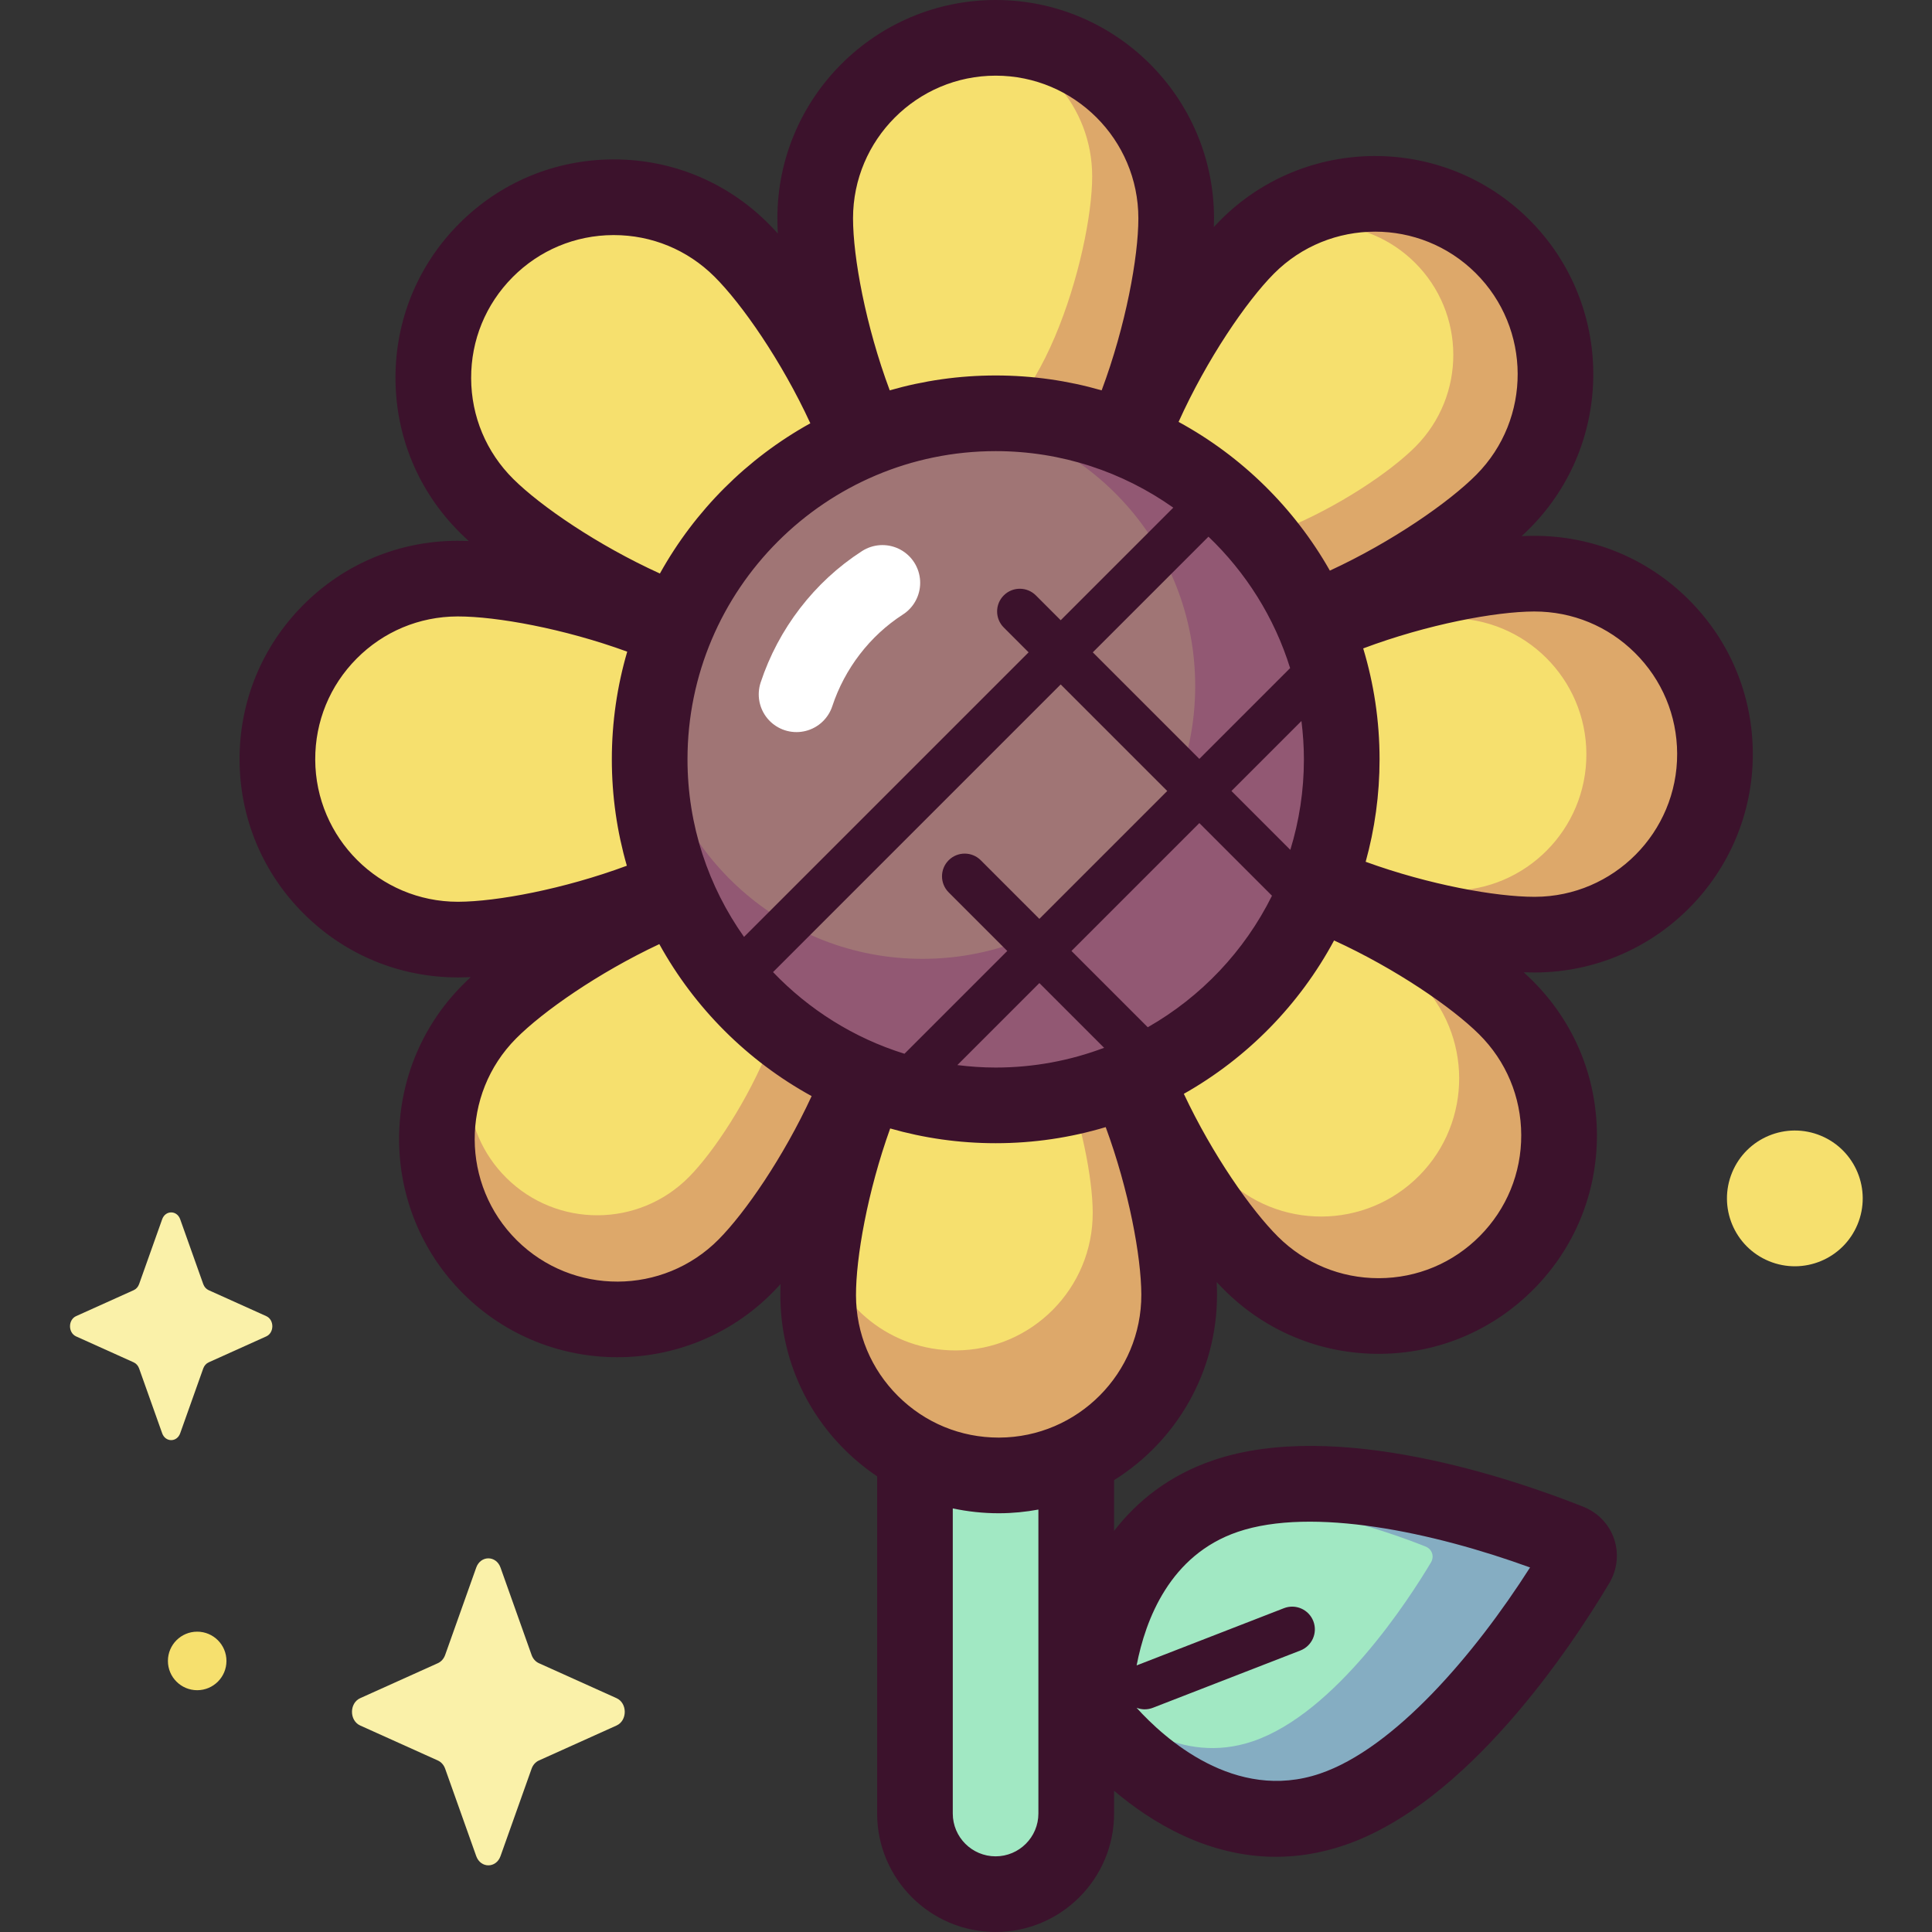 <svg id="Capa_1" enable-background="new 0 0 512 512" height="512" viewBox="0 0 512 512" width="512" xmlns="http://www.w3.org/2000/svg"><rect x="0" y="0" width="512" height="512" fill="#333333" stroke="none"/><g><g><path d="m263.841 501.974c-11.803 0-21.37-9.568-21.37-21.37v-131.01h42.741v131.01c0 11.802-9.568 21.37-21.371 21.37z" fill="#a1e8c3"/><path d="m311.703 57.858c0 26.417-18.48 91.181-47.833 91.181-29.352 0-47.832-64.764-47.832-91.181s21.415-47.833 47.832-47.833c26.418.001 47.833 21.416 47.833 47.833z" fill="#f6e06e"/><path d="m263.871 10.026c-2.002 0-3.971.137-5.909.376 17.794 2.536 31.477 17.829 31.477 36.324 0 20.269-14.179 69.961-36.7 69.961-20.605 0-34.224-41.59-36.394-64.191-.197 1.762-.307 3.549-.307 5.363 0 26.417 18.48 91.181 47.833 91.181 29.352 0 47.833-64.764 47.833-91.181-.001-26.418-21.416-47.833-47.833-47.833z" fill="#dda86a"/><path d="m398.357 132.877c-18.611 18.748-77.352 51.692-98.184 31.014-20.831-20.679 11.679-79.661 30.29-98.41s48.896-18.86 67.645-.249c18.748 18.611 18.859 48.896.249 67.645z" fill="#f6e06e"/><path d="m398.107 65.232c-18.748-18.611-49.034-18.499-67.645.249-.785.79-1.596 1.658-2.425 2.586 13.501-11.774 34.003-11.288 46.916 1.53 13.513 13.414 13.594 35.242.18 48.755s-55.752 37.258-70.766 22.353c-7.64-7.584-5.317-22.315.567-36.738-10.871 22.599-16.953 47.821-4.761 59.923 20.831 20.678 79.573-12.266 98.184-31.014 18.61-18.748 18.499-49.033-.25-67.644z" fill="#dda86a"/><path d="m406.832 247.692c-26.417.097-91.248-18.144-91.356-47.496s64.587-48.071 91.004-48.168 47.911 21.239 48.009 47.656c.096 26.416-21.24 47.911-47.657 48.008z" fill="#f6e06e"/><path d="m406.479 152.027c-26.417.098-91.112 18.816-91.004 48.168-.082-22.156 48.753-36.285 68.693-36.359 19.941-.073 36.165 16.032 36.239 35.973.073 19.941-16.032 36.165-35.973 36.238-19.629.072-67.355-13.269-68.92-34.819 1.602 28.746 65.212 46.56 91.317 46.464 26.417-.097 47.753-21.592 47.656-48.009-.096-26.417-21.591-47.753-48.008-47.656z" fill="#dda86a"/><path d="m331.638 334.871c-18.749-18.611-51.692-77.352-31.014-98.184 20.679-20.831 79.661 11.679 98.41 30.289 18.749 18.611 18.86 48.897.249 67.645-18.611 18.75-48.896 18.861-67.645.25z" fill="#f6e06e"/><path d="m399.034 266.977c-18.561-18.425-76.548-50.463-97.771-30.89 16.354-14.679 60.473 9.718 74.624 23.765 14.339 14.234 14.424 37.396.191 51.734s-37.396 14.424-51.734.19c-14.114-14.011-38.748-57.761-24.431-74.322-19.174 21.467 13.201 79.028 31.726 97.416 18.749 18.611 49.034 18.499 67.645-.249 18.61-18.747 18.499-49.033-.25-67.644z" fill="#dda86a"/><path d="m216.823 343.346c-.097-26.417 18.144-91.248 47.496-91.356s48.071 64.587 48.168 91.004-21.239 47.911-47.656 48.009c-26.416.097-47.91-21.24-48.008-47.657z" fill="#f6e06e"/><path d="m264.32 251.99c-2.087.008-4.116.353-6.088.978 19.262 6.863 31.282 49.888 31.35 68.354.074 20.114-16.171 36.48-36.285 36.554-17.104.063-31.49-11.677-35.461-27.56-.682 4.905-1.026 9.342-1.013 13.03.097 26.417 21.592 47.754 48.009 47.656 26.417-.097 47.753-21.592 47.656-48.009-.097-26.416-18.816-91.111-48.168-91.003z" fill="#dda86a"/><path d="m129.644 268.153c18.611-18.748 77.352-51.692 98.184-31.014s-11.679 79.661-30.29 98.41-48.897 18.86-67.645.249-18.86-48.897-.249-67.645z" fill="#f6e06e"/><path d="m227.828 237.139c-12.207-12.117-37.429-5.82-59.968 5.242 14.231-5.911 28.776-8.293 36.337-.788 14.895 14.785-8.35 56.958-21.657 70.363s-34.961 13.485-48.366.178c-12.795-12.701-13.44-33.002-1.902-46.481-.945.855-1.826 1.691-2.628 2.499-18.611 18.749-18.499 49.034.249 67.645 18.749 18.611 49.034 18.499 67.645-.249s51.121-77.73 30.29-98.409z" fill="#dda86a"/><path d="m121.169 153.338c26.417-.097 91.248 18.144 91.357 47.496.108 29.352-64.587 48.071-91.004 48.168s-47.911-21.239-48.008-47.656c-.099-26.417 21.238-47.911 47.655-48.008z" fill="#f6e06e"/><path d="m196.362 66.159c18.749 18.611 51.692 77.352 31.014 98.184-20.679 20.831-79.661-11.679-98.41-30.29-18.748-18.611-18.86-48.897-.249-67.645 18.611-18.749 48.897-18.86 67.645-.249z" fill="#f6e06e"/><ellipse cx="263.87" cy="201.232" fill="#a07575" rx="91.703" ry="91.703" transform="matrix(.707 -.707 .707 .707 -65.007 245.524)"/><path d="m263.871 109.529c-3.502 0-6.956.203-10.356.585 35.643 4.461 63.226 34.85 63.226 71.702 0 39.923-32.364 72.287-72.287 72.287-36.852 0-67.241-27.583-71.702-63.226-.382 3.4-.585 6.854-.585 10.356 0 50.646 41.057 91.703 91.703 91.703s91.703-41.057 91.703-91.703c.001-50.647-41.056-91.704-91.702-91.704z" fill="#925873"/><path d="m211.073 184.012c3.985-12.078 12.078-22.67 22.783-29.561" style="fill:none;stroke:#fff;stroke-width:20;stroke-linecap:round;stroke-linejoin:round;stroke-miterlimit:10"/><path d="m324.819 396.459c-35.982 12.216-34.937 58.181-34.937 58.181s27.156 37.099 63.138 24.883c30.157-10.239 56.943-51.87 64.825-65.08 1.324-2.219.424-4.871-1.978-5.826-14.295-5.68-60.89-22.397-91.048-12.158z" fill="#a1e8c3"/><path d="m415.868 408.617c-14.296-5.68-60.892-22.397-91.049-12.159-2.427.824-4.68 1.806-6.782 2.913 21.637-3.596 50.313 6.725 59.732 10.467 1.748.695 2.404 2.625 1.44 4.241-5.738 9.617-25.239 39.926-47.195 47.38-19.05 6.468-34.693-6.046-41.815-13.357-.374 4.016-.317 6.537-.317 6.537s27.156 37.099 63.138 24.883c30.157-10.239 56.943-51.87 64.825-65.08 1.325-2.218.425-4.871-1.977-5.825z" fill="#85adc2"/><path d="m132.644 415.431 8.235 23.157c.353.991 1.051 1.777 1.932 2.174l20.574 9.269c2.907 1.31 2.907 5.941 0 7.25l-20.574 9.269c-.881.397-1.579 1.182-1.932 2.174l-8.235 23.157c-1.163 3.272-5.278 3.272-6.441 0l-8.235-23.157c-.353-.991-1.051-1.777-1.932-2.174l-20.574-9.269c-2.907-1.31-2.907-5.941 0-7.25l20.574-9.269c.881-.397 1.579-1.183 1.932-2.174l8.235-23.157c1.163-3.271 5.278-3.271 6.441 0z" fill="#faf1a9"/><path d="m47.753 323.12 6.109 17.177c.262.736.779 1.318 1.433 1.613l15.261 6.876c2.156.971 2.156 4.407 0 5.378l-15.261 6.876c-.653.294-1.171.877-1.433 1.613l-6.109 17.177c-.863 2.427-3.915 2.427-4.778 0l-6.109-17.177c-.262-.736-.779-1.318-1.433-1.613l-15.261-6.876c-2.156-.971-2.156-4.407 0-5.378l15.261-6.876c.653-.294 1.171-.877 1.433-1.613l6.109-17.177c.863-2.427 3.915-2.427 4.778 0z" fill="#faf1a9"/><g fill="#f6e06e"><ellipse cx="475.463" cy="317.545" rx="17.982" ry="17.983" transform="matrix(.383 -.924 .924 .383 .138 635.297)"/><circle cx="52.256" cy="440.166" r="7.757"/></g></g><g fill="#3c122c"><path d="m121.169 153.338h.01z"/><path d="m406.869 257.717c31.902-.117 57.762-26.168 57.644-58.071-.057-15.454-6.129-29.962-17.096-40.849-10.968-10.888-25.522-16.847-40.975-16.796-1.03.004-2.096.033-3.192.083.777-.722 1.518-1.437 2.22-2.145 22.476-22.642 22.341-59.347-.301-81.823s-59.349-22.34-81.823.302c-.551.555-1.108 1.141-1.668 1.743.024-.779.048-1.559.048-2.302.002-31.904-25.952-57.859-57.855-57.859s-57.858 25.955-57.858 57.858c0 1.283.049 2.638.12 4.022-.912-1.001-1.816-1.953-2.707-2.837-10.917-10.836-25.382-16.796-40.755-16.796-.072 0-.146 0-.219 0-15.454.057-29.961 6.128-40.849 17.097-10.888 10.968-16.852 25.519-16.795 40.974s6.128 29.962 17.097 40.85c.732.726 1.507 1.462 2.318 2.202-.969-.036-1.92-.059-2.836-.059-.085 0-.17.001-.253.001-15.455.057-29.962 6.128-40.849 17.097-10.888 10.968-16.852 25.52-16.796 40.974.057 15.454 6.129 29.962 17.097 40.849 10.917 10.836 25.382 16.796 40.755 16.796h.22c1.029-.004 2.096-.033 3.191-.083-.777.721-1.518 1.437-2.22 2.145-22.476 22.642-22.34 59.348.302 81.823 11.267 11.184 26.013 16.769 40.759 16.769 14.887 0 29.773-5.696 41.065-17.07.725-.73 1.458-1.504 2.198-2.314-.039 1.059-.057 2.088-.054 3.085.057 15.454 6.129 29.962 17.097 40.849 2.652 2.633 5.517 4.972 8.551 7.014v89.358c0 17.312 14.084 31.396 31.396 31.396s31.396-14.084 31.396-31.396v-6.032c9.941 8.422 24.839 17.504 42.902 17.504 5.735 0 11.791-.916 18.104-3.06 32.578-11.06 59.955-52.243 70.211-69.435 2.139-3.584 2.611-7.866 1.293-11.747-1.317-3.881-4.297-6.992-8.178-8.534-18.603-7.393-65.394-23.395-97.973-12.335-11.811 4.01-20.281 10.876-26.359 18.745v-13.453c16.426-10.271 27.353-28.543 27.277-49.301-.004-1.029-.033-2.096-.083-3.191.721.777 1.437 1.518 2.145 2.221 10.917 10.836 25.381 16.796 40.754 16.796h.219c15.454-.057 29.962-6.128 40.849-17.097 10.888-10.968 16.853-25.52 16.796-40.974s-6.129-29.962-17.097-40.849c-.732-.727-1.507-1.462-2.318-2.202.969.036 1.92.059 2.837.059.079-.001.164-.002.248-.002zm-78.827 148.235c19.711-6.692 51.738.099 77.438 9.441-14.7 23.057-35.974 47.945-55.683 54.636-22.546 7.656-41.309-9.407-48.595-17.449.68.26 1.402.413 2.142.413.725 0 1.462-.132 2.177-.41l39.092-15.183c3.097-1.203 4.633-4.688 3.43-7.785-1.202-3.097-4.694-4.632-7.785-3.429l-39.041 15.164c2.343-12.176 8.843-29.292 26.825-35.398zm78.475-243.899h.143c10.045 0 19.498 3.895 26.631 10.975 7.167 7.114 11.134 16.594 11.171 26.693.076 20.847-16.821 37.869-37.667 37.946-.06.001-.117.001-.177.001-10.15-.001-27.887-3.169-44.703-9.285 2.397-8.647 3.684-17.75 3.684-27.15 0-10.218-1.521-20.086-4.336-29.397 17-6.385 35.045-9.746 45.254-9.783zm-224.324 39.179c0-45.037 36.641-81.678 81.678-81.678 17.515 0 33.745 5.56 47.059 14.981l-29.834 29.834-6.582-6.582c-2.348-2.349-6.158-2.349-8.506 0-2.35 2.349-2.35 6.158 0 8.507l6.581 6.581-75.415 75.414c-9.422-13.312-14.981-29.542-14.981-47.057zm163.355 0c0 8.346-1.264 16.4-3.6 23.989l-15.602-15.602 18.548-18.548c.415 3.332.654 6.718.654 10.161zm-27.709-.12-28.236-28.236 30.653-30.652c9.918 9.481 17.473 21.413 21.639 34.833zm-36.743-19.729 28.236 28.236-33.889 33.888-15.531-15.531c-2.35-2.349-6.158-2.349-8.507 0s-2.349 6.158 0 8.507l15.532 15.531-27.242 27.242c-13.419-4.166-25.352-11.721-34.833-21.639zm-5.652 79.138 17.158 17.158c-8.943 3.372-18.622 5.232-28.731 5.232-3.443 0-6.829-.239-10.161-.655zm28.725 11.712-20.218-20.219 33.888-33.889 19.25 19.251c-7.256 14.639-18.773 26.795-32.92 34.857zm33.409-199.689c7.379-7.434 17.104-11.154 26.833-11.154 9.635 0 19.273 3.65 26.634 10.957 14.795 14.686 14.883 38.672.197 53.467-7.204 7.257-22.301 17.775-38.812 25.406-9.404-16.587-23.328-30.289-40.092-39.411 7.518-16.671 17.998-31.969 25.24-39.265zm-73.707-52.493c20.847 0 37.807 16.96 37.807 37.807 0 10.268-3.332 28.478-9.726 45.589-8.923-2.566-18.344-3.944-28.081-3.944s-19.158 1.378-28.081 3.944c-6.395-17.111-9.727-35.321-9.727-45.589 0-20.847 16.96-37.807 37.808-37.807zm-128.038 53.42c7.114-7.167 16.594-11.135 26.692-11.172h.143c10.045 0 19.498 3.895 26.631 10.975 7.27 7.217 17.813 22.355 25.448 38.902-16.727 9.263-30.581 23.101-39.866 39.814-16.51-7.504-31.615-17.87-38.851-25.053-7.167-7.114-11.135-16.594-11.171-26.692-.039-10.099 3.859-19.607 10.974-26.774zm-14.349 165.506c-.048.001-.093.001-.141.001-20.78 0-37.728-16.87-37.804-37.668-.037-10.098 3.86-19.607 10.975-26.774 7.114-7.167 16.594-11.134 26.693-11.172h.001.178c10.177 0 27.981 3.186 44.837 9.335-2.651 9.057-4.079 18.632-4.079 28.534 0 9.779 1.391 19.239 3.978 28.195-16.82 6.234-34.553 9.512-44.638 9.549zm68.939 89.509c-14.686 14.795-38.671 14.884-53.467.197-14.795-14.686-14.884-38.672-.197-53.467 7.081-7.133 21.787-17.42 37.968-25.016 9.349 16.952 23.39 30.967 40.364 40.281-7.47 16.178-17.608 30.893-24.668 38.005zm84.763 152.118c0 6.256-5.089 11.345-11.345 11.345s-11.345-5.089-11.345-11.345v-80.862c3.952.841 8.017 1.286 12.153 1.286h.22c3.524-.013 6.968-.36 10.317-.979zm-10.392-99.627c-.048.001-.095.001-.143.001-10.045-.001-19.498-3.895-26.631-10.975-7.167-7.114-11.134-16.594-11.172-26.693-.037-9.995 3.055-27.528 9.059-44.257 8.888 2.545 18.269 3.909 27.963 3.909 10.129 0 19.914-1.495 29.154-4.264 6.162 16.728 9.401 34.31 9.438 44.334.077 20.846-16.821 37.868-37.668 37.945zm127.375-53.418c-7.115 7.167-16.595 11.134-26.693 11.172h-.144c-10.044 0-19.498-3.895-26.63-10.975-7.12-7.068-17.382-21.733-24.974-37.879 16.81-9.492 30.665-23.623 39.814-40.647 16.346 7.488 31.256 17.741 38.429 24.862 7.168 7.114 11.135 16.594 11.172 26.693.037 10.098-3.86 19.607-10.974 26.774z"/></g></g></svg>